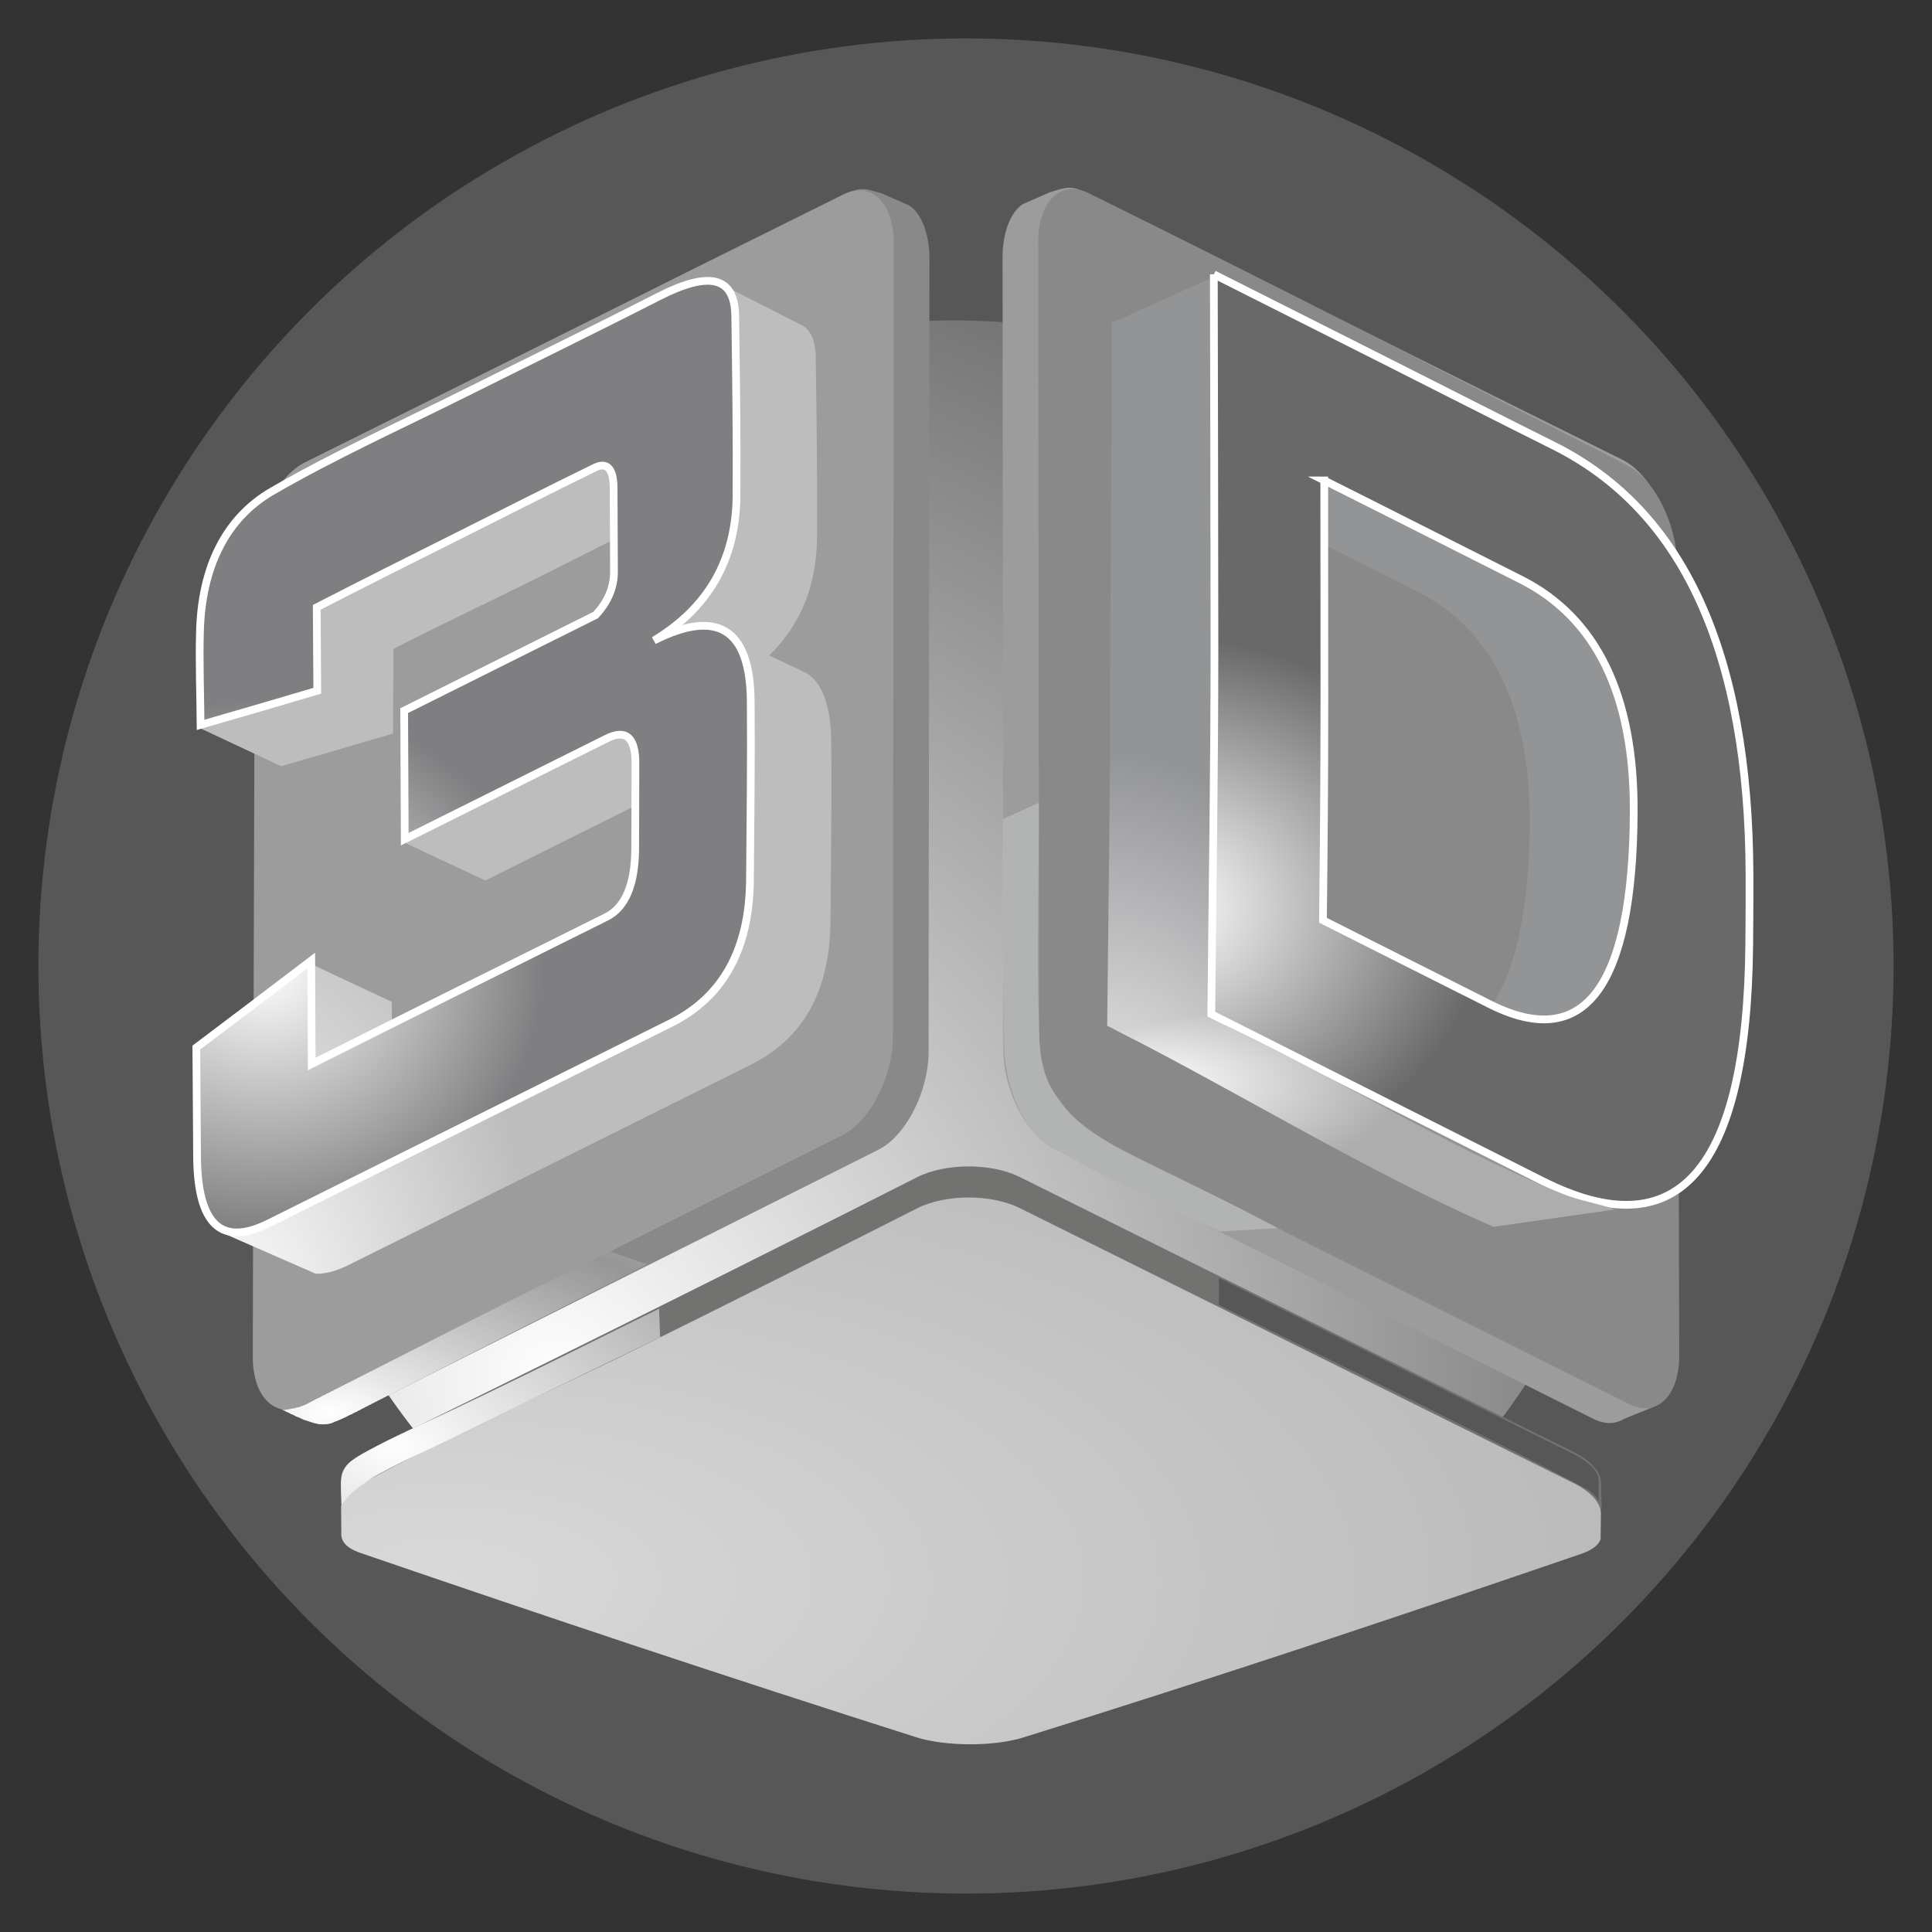 <?xml version="1.0" encoding="UTF-8"?>
<!DOCTYPE svg PUBLIC "-//W3C//DTD SVG 1.1//EN" "http://www.w3.org/Graphics/SVG/1.1/DTD/svg11.dtd">
<!-- Creator: CorelDRAW 2017 -->
<svg xmlns="http://www.w3.org/2000/svg" xml:space="preserve" width="500px" height="500px" version="1.1" style="shape-rendering:geometricPrecision; text-rendering:geometricPrecision; image-rendering:optimizeQuality; fill-rule:evenodd; clip-rule:evenodd"
viewBox="0 0 500 500"
 xmlns:xlink="http://www.w3.org/1999/xlink">
 <rect x="0" y="0" width="500" height="500" fill="#333333" stroke="none"/>
 <defs>
  <style type="text/css">
   <![CDATA[
    .str0 {stroke:white;stroke-width:2;stroke-miterlimit:22.926}
    .fil8 {fill:#FEFEFE}
    .fil9 {fill:#FDFDFD}
    .fil10 {fill:#FCFCFB}
    .fil11 {fill:#FBFBFB}
    .fil12 {fill:#FAFAFA}
    .fil13 {fill:#F9F9F9}
    .fil14 {fill:#F8F8F8}
    .fil15 {fill:#F6F6F6}
    .fil16 {fill:#F6F5F5}
    .fil17 {fill:#F4F4F4}
    .fil18 {fill:#F3F3F3}
    .fil19 {fill:#F2F2F2}
    .fil20 {fill:#F1F0F0}
    .fil21 {fill:#EFEFEF}
    .fil22 {fill:#EEEEEE}
    .fil23 {fill:#EDEDED}
    .fil24 {fill:#ECECEC}
    .fil25 {fill:#EAEAEA}
    .fil26 {fill:#EAE9E9}
    .fil27 {fill:#E8E7E8}
    .fil28 {fill:#E7E7E7}
    .fil29 {fill:#E7E6E6}
    .fil30 {fill:#E5E4E5}
    .fil31 {fill:#E4E3E4}
    .fil32 {fill:#E3E2E2}
    .fil33 {fill:#E2E1E2}
    .fil34 {fill:#E1E0E0}
    .fil35 {fill:#E0DFDF}
    .fil36 {fill:#DFDEDE}
    .fil37 {fill:#DEDCDD}
    .fil38 {fill:#DDDBDC}
    .fil39 {fill:#DBDADB}
    .fil40 {fill:#DBD9DA}
    .fil41 {fill:#DAD8D9}
    .fil42 {fill:#D8D7D7}
    .fil43 {fill:#D8D6D6}
    .fil44 {fill:#D6D5D5}
    .fil45 {fill:#D5D4D4}
    .fil46 {fill:#D4D3D3}
    .fil47 {fill:#D2D1D2}
    .fil48 {fill:#D2D0D1}
    .fil49 {fill:#D0CECF}
    .fil50 {fill:#CFCECF}
    .fil51 {fill:#CFCDCE}
    .fil52 {fill:#CDCCCC}
    .fil53 {fill:#CCCBCB}
    .fil54 {fill:#CBC9CA}
    .fil55 {fill:#CAC9CA}
    .fil56 {fill:#CAC8C9}
    .fil57 {fill:#C8C7C7}
    .fil58 {fill:#C7C6C6}
    .fil59 {fill:#C6C4C5}
    .fil60 {fill:#C5C3C4}
    .fil61 {fill:#C5C3C4}
    .fil62 {fill:#C3C2C2}
    .fil63 {fill:#C3C1C1}
    .fil64 {fill:#C1BFBF}
    .fil65 {fill:#C0BEBE}
    .fil66 {fill:#C0BEBE}
    .fil67 {fill:#BEBDBD}
    .fil68 {fill:#BEBCBC}
    .fil69 {fill:#BCBABA}
    .fil70 {fill:#BBB9B9}
    .fil71 {fill:#BAB8B8}
    .fil72 {fill:#B9B8B8}
    .fil73 {fill:#B8B7B7}
    .fil74 {fill:#B7B5B6}
    .fil75 {fill:#B6B4B5}
    .fil76 {fill:#B5B4B4}
    .fil77 {fill:#B4B3B3}
    .fil78 {fill:#B3B2B2}
    .fil79 {fill:#B2B1B1}
    .fil80 {fill:#B1B0B0}
    .fil81 {fill:#B0AFAF}
    .fil82 {fill:#AFAEAE}
    .fil83 {fill:#AEADAD}
    .fil84 {fill:#ADACAC}
    .fil85 {fill:#ACABAB}
    .fil86 {fill:#ABAAAA}
    .fil87 {fill:#AAA9A9}
    .fil88 {fill:darkgray}
    .fil89 {fill:#A8A7A7}
    .fil90 {fill:#A7A6A6}
    .fil91 {fill:#A6A5A5}
    .fil92 {fill:#A5A4A4}
    .fil93 {fill:#A4A3A3}
    .fil94 {fill:#A3A3A3}
    .fil95 {fill:#A2A1A2}
    .fil96 {fill:#A0A0A0}
    .fil97 {fill:#A09FA0}
    .fil98 {fill:#9F9F9F}
    .fil99 {fill:#9E9E9E}
    .fil100 {fill:#9D9D9D}
    .fil101 {fill:#9C9C9C}
    .fil102 {fill:#9B9B9B}
    .fil103 {fill:#9A9A9A}
    .fil104 {fill:#999999}
    .fil105 {fill:#989899}
    .fil106 {fill:#979797}
    .fil107 {fill:#969697}
    .fil0 {fill:#575757}
    .fil110 {fill:#575757}
    .fil6 {fill:#727271}
    .fil5 {fill:#898989}
    .fil2 {fill:#898989}
    .fil3 {fill:#9C9C9C}
    .fil4 {fill:#9C9C9C}
    .fil109 {fill:#B2B3B3}
    .fil114 {fill:#898989;fill-rule:nonzero}
    .fil116 {fill:url(#id1)}
    .fil7 {fill:url(#id2)}
    .fil108 {fill:url(#id3)}
    .fil1 {fill:url(#id4)}
    .fil112 {fill:url(#id5);fill-rule:nonzero}
    .fil111 {fill:url(#id6);fill-rule:nonzero}
    .fil115 {fill:url(#id7);fill-rule:nonzero}
    .fil113 {fill:url(#id8);fill-rule:nonzero}
   ]]>
  </style>
    <clipPath id="id0">
     <path d="M73.17 364.9c2.02,0.81 8.67,4.84 12.52,3.41 4.19,-1.55 8.72,-4.15 12.73,-6.15l69.01 -34.95 -9.53 -3.3c-29.94,14.51 -50,25.04 -79.12,39.73 -1.29,0.65 -4.25,1.21 -5.61,1.26z"/>
    </clipPath>
  <radialGradient id="id1" gradientUnits="userSpaceOnUse" gradientTransform="matrix(1.852 -0 -0 0.779 -253 62)" cx="297.53" cy="280.44" r="34.97" fx="297.53" fy="280.44">
   <stop offset="0" style="stop-opacity:1; stop-color:#FEFEFE"/>
   <stop offset="1" style="stop-opacity:1; stop-color:#ADADAD"/>
  </radialGradient>
  <radialGradient id="id2" gradientUnits="userSpaceOnUse" gradientTransform="matrix(1.852 -0 -0 0.815 -97 76)" cx="114.36" cy="408.97" r="224.75" fx="114.36" fy="408.97">
   <stop offset="0" style="stop-opacity:1; stop-color:#D9D9D9"/>
   <stop offset="0.82" style="stop-opacity:1; stop-color:#B7B7B7"/>
   <stop offset="1" style="stop-opacity:1; stop-color:#969696"/>
  </radialGradient>
  <radialGradient id="id3" gradientUnits="userSpaceOnUse" gradientTransform="matrix(1.667 -0 -0 1.025 -68 -10)" cx="102.25" cy="375.3" r="61.23" fx="102.25" fy="375.3">
   <stop offset="0" style="stop-opacity:1; stop-color:#FEFEFE"/>
   <stop offset="1" style="stop-opacity:1; stop-color:#ABABAB"/>
  </radialGradient>
  <radialGradient id="id4" gradientUnits="userSpaceOnUse" gradientTransform="matrix(1.562 -0 -0 1.562 -81 -200)" cx="143.81" cy="356.27" r="207.36" fx="143.81" fy="356.27">
   <stop offset="0" style="stop-opacity:1; stop-color:#FEFEFE"/>
   <stop offset="1" style="stop-opacity:1; stop-color:dimgray"/>
  </radialGradient>
  <radialGradient id="id5" gradientUnits="userSpaceOnUse" gradientTransform="matrix(1.007 -0 -0 0.968 0 8)" cx="68.03" cy="250" r="71.42" fx="68.03" fy="250">
   <stop offset="0" style="stop-opacity:1; stop-color:white"/>
   <stop offset="1" style="stop-opacity:1; stop-color:#7F7E80"/>
  </radialGradient>
  <radialGradient id="id6" gradientUnits="userSpaceOnUse" gradientTransform="matrix(1.231 -0 -0 1.923 -13 -318)" cx="57.47" cy="345.04" r="66.71" fx="57.47" fy="345.04">
   <stop offset="0" style="stop-opacity:1; stop-color:white"/>
   <stop offset="1" style="stop-opacity:1; stop-color:#BDBDBD"/>
  </radialGradient>
  <radialGradient id="id7" gradientUnits="userSpaceOnUse" gradientTransform="matrix(1.249 -0 -0 1.039 -75 -9)" cx="300.94" cy="234.75" r="67.43" fx="300.94" fy="234.75">
   <stop offset="0" style="stop-opacity:1; stop-color:white"/>
   <stop offset="1" style="stop-opacity:1; stop-color:dimgray"/>
  </radialGradient>
  <radialGradient id="id8" gradientUnits="userSpaceOnUse" gradientTransform="matrix(1.383 -0 -0 2 -108 -315)" cx="283.22" cy="314.86" r="60.13" fx="283.22" fy="314.86">
   <stop offset="0" style="stop-opacity:1; stop-color:white"/>
   <stop offset="1" style="stop-opacity:1; stop-color:#939496"/>
  </radialGradient>
 </defs>
 <g id="Слой_x0020_1">
  <circle class="fil0" cx="250" cy="250" r="240.06"/>
  <circle class="fil1" cx="246.76" cy="260.42" r="177.5"/>
  <path class="fil2" d="M235.28 53.17c3.16,1.95 5.27,7.48 5.26,13.71 -0.03,34.19 -0.06,68.38 -0.1,102.54 -0.04,34.23 -0.11,68.39 -0.11,102.58 0,10.47 -5.85,21.95 -13,25.55 -23.3,11.73 -46.59,23.38 -69.86,35.04 -23.31,11.67 -46.58,23.34 -69.87,34.97 -2.93,1.47 -5.64,1.37 -7.82,0.02l-7.69 -3.12c-3.73,-1.9 -5.54,-6.42 -5.53,-13.68 0.06,-34.29 0.16,-68.62 0.25,-102.91 0.09,-34.29 0.22,-68.58 0.28,-102.9 0.02,-10.54 5.82,-22.06 12.98,-25.61 23.23,-11.53 46.46,-23.08 69.7,-34.68 23.23,-11.6 46.46,-23.18 69.71,-34.69 3.27,-1.61 4.48,-1.26 8.92,0.15l6.88 3.03z"/>
  <path class="fil3" d="M78.93 119.65c23.23,-11.53 46.46,-23.08 69.7,-34.68 23.23,-11.6 46.46,-23.18 69.72,-34.69 7.14,-3.53 12.97,2.26 12.96,12.76 -0.04,34.19 -0.06,68.39 -0.1,102.55 -0.04,34.22 -0.12,68.38 -0.12,102.57 0,10.47 -5.84,21.95 -12.99,25.55 -23.31,11.73 -46.59,23.38 -69.87,35.04 -23.3,11.67 -46.57,23.34 -69.86,34.97 -7.15,3.57 -12.97,-2.12 -12.95,-12.65 0.07,-34.29 0.16,-68.62 0.25,-102.91 0.09,-34.29 0.22,-68.58 0.28,-102.9 0.02,-10.54 5.82,-22.06 12.98,-25.61z"/>
  <path class="fil4" d="M264.72 52.82c-3.16,1.96 -5.27,7.48 -5.26,13.71 0.03,34.19 0.06,68.39 0.1,102.55 0.04,34.22 0.11,68.38 0.11,102.57 0,10.48 5.85,21.95 13,25.55 23.3,11.73 46.59,23.38 69.86,35.04 23.31,11.67 46.58,23.34 69.87,34.98 2.93,1.46 5.64,1.37 7.82,0.02l7.69 -3.13c3.73,-1.9 5.54,-6.42 5.53,-13.68 -0.06,-34.29 -0.16,-68.61 -0.25,-102.9 -0.09,-34.29 -0.22,-68.58 -0.28,-102.91 -0.02,-10.53 -5.82,-22.06 -12.98,-25.61 -23.23,-11.52 -46.46,-23.08 -69.7,-34.68 -23.23,-11.6 -46.46,-23.18 -69.72,-34.68 -3.26,-1.62 -4.47,-1.26 -8.91,0.14l-6.88 3.03z"/>
  <path class="fil5" d="M421.05 120.41c-23.24,-11.83 -46.45,-23.69 -69.7,-35.53 -23.2,-11.81 -46.45,-23.46 -69.7,-34.94 -7.15,-3.53 -12.97,2.25 -12.96,12.75 0.04,34.2 0.06,68.39 0.1,102.55 0.04,34.22 0.12,68.38 0.12,102.58 0,10.47 5.84,21.94 12.99,25.54 23.31,11.74 46.59,23.39 69.87,35.04 23.3,11.67 46.57,23.34 69.86,34.98 7.15,3.57 12.97,-2.06 12.95,-12.56 -0.07,-34.13 -0.16,-68.26 -0.27,-102.35 -0.1,-34.13 -0.23,-68.29 -0.3,-102.38 -0.01,-10.51 -5.81,-22.04 -12.96,-25.68z"/>
  <path class="fil6" d="M88.27 381.74c0.65,-2.09 2.79,-4.25 6.23,-5.94 23.96,-11.81 47.9,-23.6 71.71,-35.45 23.82,-11.85 47.56,-23.74 71.17,-35.7 7.27,-3.68 19.11,-3.72 26.49,-0.06 23.93,11.89 47.85,23.78 71.78,35.67 23.93,11.89 47.89,23.77 71.85,35.65 2.73,1.36 6.66,4.16 6.82,7.55l0.2 6.8c-0.48,1.48 -2.41,2.84 -5.3,3.83 -23.67,8.11 -47.42,16.16 -71.41,24.08 -24.03,7.93 -48.33,15.75 -72.99,23.45 -7.63,2.38 -20.2,2.33 -27.74,-0.07 -24.4,-7.78 -48.54,-15.64 -72.47,-23.59 -23.89,-7.94 -47.62,-15.98 -71.23,-24.08 -3.93,-1.35 -5.22,-3.12 -5.05,-5.32l-0.06 -6.82z"/>
  <path class="fil7" d="M88.27 389.79c0.65,-2.1 3.34,-4.68 6.7,-6.52 22.87,-12.55 47.41,-23.1 71.24,-34.88 23.86,-11.78 47.56,-23.73 71.17,-35.69 7.27,-3.69 19.11,-3.73 26.49,-0.07 23.93,11.89 47.85,23.79 71.78,35.68 23.93,11.89 47.89,23.76 71.85,35.65 2.73,1.35 6.66,4.15 6.82,7.55l-0.08 6.82c-0.48,1.48 -2.13,2.82 -5.02,3.81 -23.67,8.1 -47.42,16.16 -71.41,24.08 -24.03,7.93 -48.33,15.75 -72.99,23.44 -7.63,2.39 -20.2,2.33 -27.74,-0.07 -24.4,-7.77 -48.54,-15.63 -72.47,-23.58 -23.89,-7.94 -47.62,-15.98 -71.23,-24.08 -3.93,-1.35 -5.22,-3.12 -5.05,-5.33l-0.06 -6.81z"/>
  <g>
   <g style="clip-path:url(#id0)">
    <path class="fil8" d="M87.06 365.48c0,-0.43 -0.73,-0.77 -1.64,-0.77 -0.9,0 -1.64,0.34 -1.64,0.77 0,0.43 0.74,0.78 1.64,0.78 0.91,0 1.64,-0.35 1.64,-0.78z"/>
    <path id="1" class="fil9" d="M86.51 365.48c0,0.29 -0.48,0.52 -1.09,0.52 -0.6,0 -1.09,-0.23 -1.09,-0.52 0,-0.28 0.49,-0.52 1.09,-0.52 0.61,0 1.09,0.24 1.09,0.52zm1.65 0c0,-0.71 -1.23,-1.29 -2.74,-1.29 -1.51,0 -2.73,0.58 -2.73,1.29 0,0.72 1.22,1.3 2.73,1.3 1.51,0 2.74,-0.58 2.74,-1.3z"/>
    <path id="2" class="fil10" d="M87.61 365.48c0,0.58 -0.98,1.04 -2.19,1.04 -1.21,0 -2.19,-0.46 -2.19,-1.04 0,-0.57 0.98,-1.03 2.19,-1.03 1.21,0 2.19,0.46 2.19,1.03zm1.64 0c0,-1 -1.71,-1.81 -3.83,-1.81 -2.11,0 -3.82,0.81 -3.82,1.81 0,1.01 1.71,1.82 3.82,1.82 2.12,0 3.83,-0.81 3.83,-1.82z"/>
    <path id="3" class="fil11" d="M88.7 365.48c0,0.86 -1.47,1.56 -3.28,1.56 -1.81,0 -3.28,-0.7 -3.28,-1.56 0,-0.86 1.47,-1.55 3.28,-1.55 1.81,0 3.28,0.69 3.28,1.55zm1.64 0c0,-1.29 -2.2,-2.33 -4.92,-2.33 -2.72,0 -4.92,1.04 -4.92,2.33 0,1.29 2.2,2.34 4.92,2.34 2.72,0 4.92,-1.05 4.92,-2.34z"/>
    <path id="4" class="fil12" d="M89.79 365.48c0,1.15 -1.95,2.08 -4.37,2.08 -2.41,0 -4.37,-0.93 -4.37,-2.08 0,-1.14 1.96,-2.07 4.37,-2.07 2.42,0 4.37,0.93 4.37,2.07zm1.65 0c0,-1.57 -2.7,-2.85 -6.02,-2.85 -3.32,0 -6.01,1.28 -6.01,2.85 0,1.58 2.69,2.86 6.01,2.86 3.32,0 6.02,-1.28 6.02,-2.86z"/>
    <path id="5" class="fil13" d="M90.89 365.48c0,1.44 -2.45,2.6 -5.47,2.6 -3.02,0 -5.47,-1.16 -5.47,-2.6 0,-1.43 2.45,-2.59 5.47,-2.59 3.02,0 5.47,1.16 5.47,2.59zm1.64 0c0,-1.86 -3.18,-3.37 -7.11,-3.37 -3.92,0 -7.11,1.51 -7.11,3.37 0,1.86 3.19,3.37 7.11,3.37 3.93,0 7.11,-1.51 7.11,-3.37z"/>
    <path id="6" class="fil14" d="M91.98 365.48c0,1.72 -2.94,3.11 -6.56,3.11 -3.62,0 -6.56,-1.39 -6.56,-3.11 0,-1.72 2.94,-3.11 6.56,-3.11 3.62,0 6.56,1.39 6.56,3.11zm1.64 0c0,-2.14 -3.67,-3.89 -8.2,-3.89 -4.53,0 -8.2,1.75 -8.2,3.89 0,2.15 3.67,3.89 8.2,3.89 4.53,0 8.2,-1.74 8.2,-3.89z"/>
    <path id="7" class="fil15" d="M93.08 365.48c0,2.01 -3.43,3.63 -7.66,3.63 -4.22,0 -7.65,-1.62 -7.65,-3.63 0,-2 3.43,-3.63 7.65,-3.63 4.23,0 7.66,1.63 7.66,3.63zm1.64 0c0,-2.43 -4.17,-4.41 -9.3,-4.41 -5.13,0 -9.29,1.98 -9.29,4.41 0,2.44 4.16,4.41 9.29,4.41 5.13,0 9.3,-1.97 9.3,-4.41z"/>
    <path id="8" class="fil16" d="M94.17 365.48c0,2.29 -3.92,4.15 -8.75,4.15 -4.83,0 -8.74,-1.86 -8.74,-4.15 0,-2.29 3.91,-4.15 8.74,-4.15 4.83,0 8.75,1.86 8.75,4.15zm1.64 0c0,-2.72 -4.65,-4.92 -10.39,-4.92 -5.73,0 -10.39,2.2 -10.39,4.92 0,2.72 4.66,4.93 10.39,4.93 5.74,0 10.39,-2.21 10.39,-4.93z"/>
    <path id="9" class="fil17" d="M95.26 365.48c0,2.58 -4.4,4.67 -9.84,4.67 -5.43,0 -9.84,-2.09 -9.84,-4.67 0,-2.57 4.41,-4.66 9.84,-4.66 5.44,0 9.84,2.09 9.84,4.66zm1.64 0c0,-3 -5.14,-5.44 -11.48,-5.44 -6.34,0 -11.48,2.44 -11.48,5.44 0,3.01 5.14,5.45 11.48,5.45 6.34,0 11.48,-2.44 11.48,-5.45z"/>
    <path id="10" class="fil18" d="M96.36 365.48c0,2.87 -4.9,5.19 -10.94,5.19 -6.04,0 -10.93,-2.32 -10.93,-5.19 0,-2.86 4.89,-5.18 10.93,-5.18 6.04,0 10.94,2.32 10.94,5.18zm1.64 0c0,-3.29 -5.63,-5.96 -12.58,-5.96 -6.94,0 -12.57,2.67 -12.57,5.96 0,3.3 5.63,5.97 12.57,5.97 6.95,0 12.58,-2.67 12.58,-5.97z"/>
    <path id="11" class="fil19" d="M97.45 365.48c0,3.15 -5.39,5.71 -12.03,5.71 -6.64,0 -12.02,-2.56 -12.02,-5.71 0,-3.15 5.38,-5.7 12.02,-5.7 6.64,0 12.03,2.55 12.03,5.7zm1.64 0c0,-3.58 -6.12,-6.48 -13.67,-6.48 -7.55,0 -13.67,2.9 -13.67,6.48 0,3.58 6.12,6.49 13.67,6.49 7.55,0 13.67,-2.91 13.67,-6.49z"/>
    <path id="12" class="fil20" d="M98.54 365.48c0,3.44 -5.87,6.23 -13.12,6.23 -7.24,0 -13.12,-2.79 -13.12,-6.23 0,-3.43 5.88,-6.22 13.12,-6.22 7.25,0 13.12,2.79 13.12,6.22zm1.64 0c0,-3.86 -6.61,-7 -14.76,-7 -8.15,0 -14.76,3.14 -14.76,7 0,3.87 6.61,7 14.76,7 8.15,0 14.76,-3.13 14.76,-7z"/>
    <path id="13" class="fil21" d="M99.64 365.48c0,3.73 -6.37,6.74 -14.22,6.74 -7.85,0 -14.21,-3.01 -14.21,-6.74 0,-3.72 6.36,-6.74 14.21,-6.74 7.85,0 14.22,3.02 14.22,6.74zm1.64 0c0,-4.15 -7.1,-7.52 -15.86,-7.52 -8.75,0 -15.85,3.37 -15.85,7.52 0,4.16 7.1,7.52 15.85,7.52 8.76,0 15.86,-3.36 15.86,-7.52z"/>
    <path id="14" class="fil22" d="M100.73 365.48c0,4.01 -6.85,7.26 -15.31,7.26 -8.45,0 -15.3,-3.25 -15.3,-7.26 0,-4.01 6.85,-7.26 15.3,-7.26 8.46,0 15.31,3.25 15.31,7.26zm1.64 0c0,-4.44 -7.59,-8.03 -16.95,-8.03 -9.36,0 -16.95,3.59 -16.95,8.03 0,4.44 7.59,8.04 16.95,8.04 9.36,0 16.95,-3.6 16.95,-8.04z"/>
    <path id="15" class="fil23" d="M101.82 365.48c0,4.3 -7.34,7.78 -16.4,7.78 -9.06,0 -16.4,-3.48 -16.4,-7.78 0,-4.29 7.34,-7.78 16.4,-7.78 9.06,0 16.4,3.49 16.4,7.78zm1.64 0c0,-4.72 -8.08,-8.55 -18.04,-8.55 -9.96,0 -18.04,3.83 -18.04,8.55 0,4.73 8.08,8.56 18.04,8.56 9.96,0 18.04,-3.83 18.04,-8.56z"/>
    <path id="16" class="fil24" d="M102.92 365.48c0,4.59 -7.84,8.3 -17.5,8.3 -9.66,0 -17.49,-3.71 -17.49,-8.3 0,-4.58 7.83,-8.29 17.49,-8.29 9.66,0 17.5,3.71 17.5,8.29zm1.64 0c0,-5.01 -8.57,-9.07 -19.14,-9.07 -10.57,0 -19.13,4.06 -19.13,9.07 0,5.02 8.56,9.08 19.13,9.08 10.57,0 19.14,-4.06 19.14,-9.08z"/>
    <path id="17" class="fil25" d="M104.01 365.48c0,4.87 -8.32,8.82 -18.59,8.82 -10.26,0 -18.59,-3.95 -18.59,-8.82 0,-4.87 8.33,-8.81 18.59,-8.81 10.27,0 18.59,3.94 18.59,8.81zm1.64 0c0,-5.3 -9.06,-9.59 -20.23,-9.59 -11.17,0 -20.23,4.29 -20.23,9.59 0,5.3 9.06,9.6 20.23,9.6 11.17,0 20.23,-4.3 20.23,-9.6z"/>
    <path id="18" class="fil26" d="M105.1 365.48c0,5.16 -8.81,9.34 -19.68,9.34 -10.87,0 -19.68,-4.18 -19.68,-9.34 0,-5.15 8.81,-9.33 19.68,-9.33 10.87,0 19.68,4.18 19.68,9.33zm1.64 0c0,-5.58 -9.54,-10.11 -21.32,-10.11 -11.77,0 -21.32,4.53 -21.32,10.11 0,5.59 9.55,10.12 21.32,10.12 11.78,0 21.32,-4.53 21.32,-10.12z"/>
    <path id="19" class="fil27" d="M106.2 365.48c0,5.45 -9.3,9.86 -20.78,9.86 -11.47,0 -20.77,-4.41 -20.77,-9.86 0,-5.44 9.3,-9.85 20.77,-9.85 11.48,0 20.78,4.41 20.78,9.85zm1.64 0c0,-5.87 -10.04,-10.63 -22.42,-10.63 -12.38,0 -22.41,4.76 -22.41,10.63 0,5.87 10.03,10.63 22.41,10.63 12.38,0 22.42,-4.76 22.42,-10.63z"/>
    <path id="20" class="fil28" d="M107.29 365.48c0,5.73 -9.79,10.38 -21.87,10.38 -12.08,0 -21.87,-4.65 -21.87,-10.38 0,-5.73 9.79,-10.37 21.87,-10.37 12.08,0 21.87,4.64 21.87,10.37zm1.64 0c0,-6.15 -10.52,-11.15 -23.51,-11.15 -12.98,0 -23.51,5 -23.51,11.15 0,6.16 10.53,11.15 23.51,11.15 12.99,0 23.51,-4.99 23.51,-11.15z"/>
    <path id="21" class="fil29" d="M108.38 365.48c0,6.02 -10.28,10.89 -22.96,10.89 -12.68,0 -22.96,-4.87 -22.96,-10.89 0,-6.01 10.28,-10.89 22.96,-10.89 12.68,0 22.96,4.88 22.96,10.89zm1.64 0c0,-6.44 -11.01,-11.67 -24.6,-11.67 -13.59,0 -24.6,5.23 -24.6,11.67 0,6.45 11.01,11.67 24.6,11.67 13.59,0 24.6,-5.22 24.6,-11.67z"/>
    <path id="22" class="fil30" d="M109.48 365.48c0,6.3 -10.77,11.41 -24.06,11.41 -13.28,0 -24.05,-5.11 -24.05,-11.41 0,-6.3 10.77,-11.41 24.05,-11.41 13.29,0 24.06,5.11 24.06,11.41zm1.64 0c0,-6.73 -11.51,-12.18 -25.7,-12.18 -14.19,0 -25.69,5.45 -25.69,12.18 0,6.73 11.5,12.19 25.69,12.19 14.19,0 25.7,-5.46 25.7,-12.19z"/>
    <path id="23" class="fil31" d="M110.57 365.48c0,6.59 -11.26,11.93 -25.15,11.93 -13.89,0 -25.15,-5.34 -25.15,-11.93 0,-6.58 11.26,-11.92 25.15,-11.92 13.89,0 25.15,5.34 25.15,11.92zm1.64 0c0,-7.01 -11.99,-12.7 -26.79,-12.7 -14.79,0 -26.79,5.69 -26.79,12.7 0,7.02 12,12.71 26.79,12.71 14.8,0 26.79,-5.69 26.79,-12.71z"/>
    <path id="24" class="fil32" d="M111.66 365.48c0,6.88 -11.75,12.45 -26.24,12.45 -14.49,0 -26.24,-5.57 -26.24,-12.45 0,-6.87 11.75,-12.44 26.24,-12.44 14.49,0 26.24,5.57 26.24,12.44zm1.64 0c0,-7.3 -12.48,-13.22 -27.88,-13.22 -15.4,0 -27.88,5.92 -27.88,13.22 0,7.31 12.48,13.23 27.88,13.23 15.4,0 27.88,-5.92 27.88,-13.23z"/>
    <path id="25" class="fil33" d="M112.76 365.48c0,7.16 -12.24,12.97 -27.34,12.97 -15.09,0 -27.33,-5.81 -27.33,-12.97 0,-7.16 12.24,-12.96 27.33,-12.96 15.1,0 27.34,5.8 27.34,12.96zm1.64 0c0,-7.59 -12.98,-13.74 -28.98,-13.74 -16,0 -28.97,6.15 -28.97,13.74 0,7.59 12.97,13.74 28.97,13.74 16,0 28.98,-6.15 28.98,-13.74z"/>
    <path id="26" class="fil34" d="M113.85 365.48c0,7.45 -12.73,13.49 -28.43,13.49 -15.7,0 -28.43,-6.04 -28.43,-13.49 0,-7.44 12.73,-13.48 28.43,-13.48 15.7,0 28.43,6.04 28.43,13.48zm1.64 0c0,-7.87 -13.46,-14.26 -30.07,-14.26 -16.6,0 -30.07,6.39 -30.07,14.26 0,7.88 13.47,14.26 30.07,14.26 16.61,0 30.07,-6.38 30.07,-14.26z"/>
    <path id="27" class="fil35" d="M114.94 365.48c0,7.74 -13.21,14 -29.52,14 -16.3,0 -29.52,-6.26 -29.52,-14 0,-7.73 13.22,-14 29.52,-14 16.31,0 29.52,6.27 29.52,14zm1.64 0c0,-8.16 -13.95,-14.78 -31.16,-14.78 -17.21,0 -31.16,6.62 -31.16,14.78 0,8.17 13.95,14.78 31.16,14.78 17.21,0 31.16,-6.61 31.16,-14.78z"/>
    <path id="28" class="fil36" d="M116.04 365.48c0,8.02 -13.71,14.52 -30.62,14.52 -16.91,0 -30.61,-6.5 -30.61,-14.52 0,-8.02 13.7,-14.52 30.61,-14.52 16.91,0 30.62,6.5 30.62,14.52zm1.64 0c0,-8.45 -14.44,-15.3 -32.26,-15.3 -17.81,0 -32.25,6.85 -32.25,15.3 0,8.45 14.44,15.3 32.25,15.3 17.82,0 32.26,-6.85 32.26,-15.3z"/>
    <path id="29" class="fil37" d="M117.13 365.48c0,8.31 -14.2,15.04 -31.71,15.04 -17.51,0 -31.71,-6.73 -31.71,-15.04 0,-8.3 14.2,-15.04 31.71,-15.04 17.51,0 31.71,6.74 31.71,15.04zm1.64 0c0,-8.73 -14.93,-15.81 -33.35,-15.81 -18.42,0 -33.35,7.08 -33.35,15.81 0,8.74 14.93,15.82 33.35,15.82 18.42,0 33.35,-7.08 33.35,-15.82z"/>
    <path id="30" class="fil38" d="M118.22 365.48c0,8.6 -14.68,15.56 -32.8,15.56 -18.11,0 -32.8,-6.96 -32.8,-15.56 0,-8.59 14.69,-15.55 32.8,-15.55 18.12,0 32.8,6.96 32.8,15.55zm1.64 0c0,-9.02 -15.42,-16.33 -34.44,-16.33 -19.02,0 -34.44,7.31 -34.44,16.33 0,9.03 15.42,16.34 34.44,16.34 19.02,0 34.44,-7.31 34.44,-16.34z"/>
    <path id="31" class="fil39" d="M119.32 365.48c0,8.88 -15.18,16.08 -33.9,16.08 -18.72,0 -33.89,-7.2 -33.89,-16.08 0,-8.88 15.17,-16.07 33.89,-16.07 18.72,0 33.9,7.19 33.9,16.07zm1.64 0c0,-9.31 -15.91,-16.85 -35.54,-16.85 -19.62,0 -35.53,7.54 -35.53,16.85 0,9.31 15.91,16.86 35.53,16.86 19.63,0 35.54,-7.55 35.54,-16.86z"/>
    <path id="32" class="fil40" d="M120.41 365.48c0,9.17 -15.66,16.6 -34.99,16.6 -19.32,0 -34.99,-7.43 -34.99,-16.6 0,-9.16 15.67,-16.59 34.99,-16.59 19.33,0 34.99,7.43 34.99,16.59zm1.64 0c0,-9.59 -16.4,-17.37 -36.63,-17.37 -20.23,0 -36.63,7.78 -36.63,17.37 0,9.6 16.4,17.38 36.63,17.38 20.23,0 36.63,-7.78 36.63,-17.38z"/>
    <path id="33" class="fil41" d="M121.5 365.48c0,9.45 -16.15,17.12 -36.08,17.12 -19.93,0 -36.08,-7.67 -36.08,-17.12 0,-9.45 16.15,-17.11 36.08,-17.11 19.93,0 36.08,7.66 36.08,17.11zm1.64 0c0,-9.88 -16.89,-17.89 -37.72,-17.89 -20.83,0 -37.72,8.01 -37.72,17.89 0,9.88 16.89,17.89 37.72,17.89 20.83,0 37.72,-8.01 37.72,-17.89z"/>
    <path id="34" class="fil42" d="M122.6 365.48c0,9.74 -16.65,17.64 -37.18,17.64 -20.53,0 -37.17,-7.9 -37.17,-17.64 0,-9.74 16.64,-17.63 37.17,-17.63 20.53,0 37.18,7.89 37.18,17.63zm1.64 0c0,-10.16 -17.38,-18.41 -38.82,-18.41 -21.43,0 -38.81,8.25 -38.81,18.41 0,10.17 17.38,18.41 38.81,18.41 21.44,0 38.82,-8.24 38.82,-18.41z"/>
    <path id="35" class="fil43" d="M123.69 365.48c0,10.03 -17.13,18.15 -38.27,18.15 -21.13,0 -38.27,-8.12 -38.27,-18.15 0,-10.02 17.14,-18.15 38.27,-18.15 21.14,0 38.27,8.13 38.27,18.15zm1.64 0c0,-10.45 -17.87,-18.93 -39.91,-18.93 -22.04,0 -39.91,8.48 -39.91,18.93 0,10.46 17.87,18.93 39.91,18.93 22.04,0 39.91,-8.47 39.91,-18.93z"/>
    <path id="36" class="fil44" d="M124.78 365.48c0,10.31 -17.62,18.67 -39.36,18.67 -21.74,0 -39.36,-8.36 -39.36,-18.67 0,-10.31 17.62,-18.67 39.36,-18.67 21.74,0 39.36,8.36 39.36,18.67zm1.64 0c0,-10.74 -18.35,-19.44 -41,-19.44 -22.64,0 -41,8.7 -41,19.44 0,10.74 18.36,19.45 41,19.45 22.65,0 41,-8.71 41,-19.45z"/>
    <path id="37" class="fil45" d="M125.88 365.48c0,10.6 -18.12,19.19 -40.46,19.19 -22.34,0 -40.45,-8.59 -40.45,-19.19 0,-10.59 18.11,-19.18 40.45,-19.18 22.34,0 40.46,8.59 40.46,19.18zm1.64 0c0,-11.02 -18.85,-19.96 -42.1,-19.96 -23.25,0 -42.09,8.94 -42.09,19.96 0,11.03 18.84,19.97 42.09,19.97 23.25,0 42.1,-8.94 42.1,-19.97z"/>
    <path id="38" class="fil46" d="M126.97 365.48c0,10.89 -18.6,19.71 -41.55,19.71 -22.94,0 -41.55,-8.82 -41.55,-19.71 0,-10.88 18.61,-19.7 41.55,-19.7 22.95,0 41.55,8.82 41.55,19.7zm1.64 0c0,-11.31 -19.34,-20.48 -43.19,-20.48 -23.85,0 -43.19,9.17 -43.19,20.48 0,11.32 19.34,20.49 43.19,20.49 23.85,0 43.19,-9.17 43.19,-20.49z"/>
    <path id="39" class="fil47" d="M128.06 365.48c0,11.17 -19.09,20.23 -42.64,20.23 -23.55,0 -42.64,-9.06 -42.64,-20.23 0,-11.17 19.09,-20.22 42.64,-20.22 23.55,0 42.64,9.05 42.64,20.22zm1.64 0c0,-11.6 -19.82,-21 -44.28,-21 -24.45,0 -44.28,9.4 -44.28,21 0,11.6 19.83,21.01 44.28,21.01 24.46,0 44.28,-9.41 44.28,-21.01z"/>
    <path id="40" class="fil48" d="M129.16 365.48c0,11.46 -19.58,20.75 -43.74,20.75 -24.15,0 -43.73,-9.29 -43.73,-20.75 0,-11.45 19.58,-20.74 43.73,-20.74 24.16,0 43.74,9.29 43.74,20.74zm1.64 0c0,-11.88 -20.32,-21.52 -45.38,-21.52 -25.06,0 -45.37,9.64 -45.37,21.52 0,11.89 20.31,21.52 45.37,21.52 25.06,0 45.38,-9.63 45.38,-21.52z"/>
    <path id="41" class="fil49" d="M130.25 365.48c0,11.75 -20.07,21.26 -44.83,21.26 -24.76,0 -44.83,-9.51 -44.83,-21.26 0,-11.74 20.07,-21.26 44.83,-21.26 24.76,0 44.83,9.52 44.83,21.26zm1.64 0c0,-12.17 -20.8,-22.04 -46.47,-22.04 -25.66,0 -46.47,9.87 -46.47,22.04 0,12.18 20.81,22.04 46.47,22.04 25.67,0 46.47,-9.86 46.47,-22.04z"/>
    <path id="42" class="fil50" d="M131.34 365.48c0,12.03 -20.56,21.78 -45.92,21.78 -25.36,0 -45.92,-9.75 -45.92,-21.78 0,-12.03 20.56,-21.78 45.92,-21.78 25.36,0 45.92,9.75 45.92,21.78zm1.64 0c0,-12.46 -21.29,-22.56 -47.56,-22.56 -26.27,0 -47.56,10.1 -47.56,22.56 0,12.46 21.29,22.56 47.56,22.56 26.27,0 47.56,-10.1 47.56,-22.56z"/>
    <path id="43" class="fil51" d="M132.44 365.48c0,12.32 -21.05,22.3 -47.02,22.3 -25.96,0 -47.01,-9.98 -47.01,-22.3 0,-12.31 21.05,-22.3 47.01,-22.3 25.97,0 47.02,9.99 47.02,22.3zm1.64 0c0,-12.74 -21.79,-23.07 -48.66,-23.07 -26.87,0 -48.65,10.33 -48.65,23.07 0,12.75 21.78,23.08 48.65,23.08 26.87,0 48.66,-10.33 48.66,-23.08z"/>
    <path id="44" class="fil52" d="M133.53 365.48c0,12.61 -21.54,22.82 -48.11,22.82 -26.57,0 -48.11,-10.21 -48.11,-22.82 0,-12.6 21.54,-22.82 48.11,-22.82 26.57,0 48.11,10.22 48.11,22.82zm1.64 0c0,-13.03 -22.27,-23.59 -49.75,-23.59 -27.47,0 -49.75,10.56 -49.75,23.59 0,13.03 22.28,23.6 49.75,23.6 27.48,0 49.75,-10.57 49.75,-23.6z"/>
    <path id="45" class="fil53" d="M134.62 365.48c0,12.89 -22.03,23.34 -49.2,23.34 -27.17,0 -49.2,-10.45 -49.2,-23.34 0,-12.89 22.03,-23.33 49.2,-23.33 27.17,0 49.2,10.44 49.2,23.33zm1.64 0c0,-13.32 -22.76,-24.11 -50.84,-24.11 -28.08,0 -50.84,10.79 -50.84,24.11 0,13.32 22.76,24.12 50.84,24.12 28.08,0 50.84,-10.8 50.84,-24.12z"/>
    <path id="46" class="fil54" d="M135.72 365.48c0,13.18 -22.52,23.86 -50.3,23.86 -27.77,0 -50.29,-10.68 -50.29,-23.86 0,-13.17 22.52,-23.85 50.29,-23.85 27.78,0 50.3,10.68 50.3,23.85zm1.64 0c0,-13.6 -23.26,-24.63 -51.94,-24.63 -28.68,0 -51.93,11.03 -51.93,24.63 0,13.61 23.25,24.64 51.93,24.64 28.68,0 51.94,-11.03 51.94,-24.64z"/>
    <path id="47" class="fil55" d="M136.81 365.48c0,13.46 -23.01,24.38 -51.39,24.38 -28.38,0 -51.39,-10.92 -51.39,-24.38 0,-13.46 23.01,-24.37 51.39,-24.37 28.38,0 51.39,10.91 51.39,24.37zm1.64 0c0,-13.89 -23.74,-25.15 -53.03,-25.15 -29.29,0 -53.03,11.26 -53.03,25.15 0,13.89 23.74,25.15 53.03,25.15 29.29,0 53.03,-11.26 53.03,-25.15z"/>
    <path id="48" class="fil56" d="M137.9 365.48c0,13.75 -23.49,24.89 -52.48,24.89 -28.98,0 -52.48,-11.14 -52.48,-24.89 0,-13.74 23.5,-24.89 52.48,-24.89 28.99,0 52.48,11.15 52.48,24.89zm1.64 0c0,-14.17 -24.23,-25.67 -54.12,-25.67 -29.89,0 -54.12,11.5 -54.12,25.67 0,14.18 24.23,25.67 54.12,25.67 29.89,0 54.12,-11.49 54.12,-25.67z"/>
    <path id="49" class="fil57" d="M139 365.48c0,14.04 -23.99,25.41 -53.58,25.41 -29.59,0 -53.57,-11.37 -53.57,-25.41 0,-14.03 23.98,-25.41 53.57,-25.41 29.59,0 53.58,11.38 53.58,25.41zm1.64 0c0,-14.46 -24.72,-26.19 -55.22,-26.19 -30.49,0 -55.21,11.73 -55.21,26.19 0,14.47 24.72,26.19 55.21,26.19 30.5,0 55.22,-11.72 55.22,-26.19z"/>
    <path id="50" class="fil58" d="M140.09 365.48c0,14.32 -24.48,25.93 -54.67,25.93 -30.19,0 -54.67,-11.61 -54.67,-25.93 0,-14.32 24.48,-25.93 54.67,-25.93 30.19,0 54.67,11.61 54.67,25.93zm1.64 0c0,-14.75 -25.21,-26.7 -56.31,-26.7 -31.1,0 -56.31,11.95 -56.31,26.7 0,14.75 25.21,26.71 56.31,26.71 31.1,0 56.31,-11.96 56.31,-26.71z"/>
    <path id="51" class="fil59" d="M141.18 365.48c0,14.61 -24.96,26.45 -55.76,26.45 -30.8,0 -55.76,-11.84 -55.76,-26.45 0,-14.6 24.96,-26.44 55.76,-26.44 30.8,0 55.76,11.84 55.76,26.44zm1.64 0c0,-15.03 -25.7,-27.22 -57.4,-27.22 -31.7,0 -57.4,12.19 -57.4,27.22 0,15.04 25.7,27.23 57.4,27.23 31.7,0 57.4,-12.19 57.4,-27.23z"/>
    <path id="52" class="fil60" d="M142.28 365.48c0,14.9 -25.46,26.97 -56.86,26.97 -31.4,0 -56.85,-12.07 -56.85,-26.97 0,-14.89 25.45,-26.96 56.85,-26.96 31.4,0 56.86,12.07 56.86,26.96zm1.64 0c0,-15.32 -26.19,-27.74 -58.5,-27.74 -32.3,0 -58.49,12.42 -58.49,27.74 0,15.33 26.19,27.75 58.49,27.75 32.31,0 58.5,-12.42 58.5,-27.75z"/>
    <path id="53" class="fil61" d="M143.37 365.48c0,15.18 -25.94,27.49 -57.95,27.49 -32,0 -57.95,-12.31 -57.95,-27.49 0,-15.18 25.95,-27.48 57.95,-27.48 32.01,0 57.95,12.3 57.95,27.48zm1.64 0c0,-15.61 -26.68,-28.26 -59.59,-28.26 -32.91,0 -59.59,12.65 -59.59,28.26 0,15.61 26.68,28.27 59.59,28.27 32.91,0 59.59,-12.66 59.59,-28.27z"/>
    <path id="54" class="fil62" d="M144.46 365.48c0,15.47 -26.43,28.01 -59.04,28.01 -32.61,0 -59.04,-12.54 -59.04,-28.01 0,-15.46 26.43,-28 59.04,-28 32.61,0 59.04,12.54 59.04,28zm1.64 0c0,-15.89 -27.16,-28.78 -60.68,-28.78 -33.51,0 -60.68,12.89 -60.68,28.78 0,15.9 27.17,28.78 60.68,28.78 33.52,0 60.68,-12.88 60.68,-28.78z"/>
    <path id="55" class="fil63" d="M145.56 365.48c0,15.76 -26.93,28.53 -60.14,28.53 -33.21,0 -60.13,-12.77 -60.13,-28.53 0,-15.75 26.92,-28.52 60.13,-28.52 33.21,0 60.14,12.77 60.14,28.52zm1.64 0c0,-16.18 -27.66,-29.3 -61.78,-29.3 -34.12,0 -61.77,13.12 -61.77,29.3 0,16.18 27.65,29.3 61.77,29.3 34.12,0 61.78,-13.12 61.78,-29.3z"/>
    <path id="56" class="fil64" d="M146.65 365.48c0,16.04 -27.41,29.04 -61.23,29.04 -33.81,0 -61.23,-13 -61.23,-29.04 0,-16.04 27.42,-29.04 61.23,-29.04 33.82,0 61.23,13 61.23,29.04zm1.64 0c0,-16.47 -28.15,-29.82 -62.87,-29.82 -34.72,0 -62.87,13.35 -62.87,29.82 0,16.47 28.15,29.82 62.87,29.82 34.72,0 62.87,-13.35 62.87,-29.82z"/>
    <path id="57" class="fil65" d="M147.74 365.48c0,16.33 -27.9,29.56 -62.32,29.56 -34.42,0 -62.32,-13.23 -62.32,-29.56 0,-16.32 27.9,-29.56 62.32,-29.56 34.42,0 62.32,13.24 62.32,29.56zm1.64 0c0,-16.75 -28.63,-30.33 -63.96,-30.33 -35.32,0 -63.96,13.58 -63.96,30.33 0,16.76 28.64,30.34 63.96,30.34 35.33,0 63.96,-13.58 63.96,-30.34z"/>
    <path id="58" class="fil66" d="M148.84 365.48c0,16.61 -28.39,30.08 -63.42,30.08 -35.02,0 -63.41,-13.47 -63.41,-30.08 0,-16.61 28.39,-30.08 63.41,-30.08 35.03,0 63.42,13.47 63.42,30.08zm1.64 0c0,-17.04 -29.13,-30.85 -65.06,-30.85 -35.93,0 -65.05,13.81 -65.05,30.85 0,17.04 29.12,30.86 65.05,30.86 35.93,0 65.06,-13.82 65.06,-30.86z"/>
    <path id="59" class="fil67" d="M149.93 365.48c0,16.9 -28.88,30.6 -64.51,30.6 -35.63,0 -64.51,-13.7 -64.51,-30.6 0,-16.9 28.88,-30.59 64.51,-30.59 35.63,0 64.51,13.69 64.51,30.59zm1.64 0c0,-17.33 -29.61,-31.37 -66.15,-31.37 -36.53,0 -66.15,14.04 -66.15,31.37 0,17.33 29.62,31.38 66.15,31.38 36.54,0 66.15,-14.05 66.15,-31.38z"/>
    <path id="60" class="fil68" d="M151.02 365.48c0,17.19 -29.37,31.12 -65.6,31.12 -36.23,0 -65.6,-13.93 -65.6,-31.12 0,-17.18 29.37,-31.11 65.6,-31.11 36.23,0 65.6,13.93 65.6,31.11zm1.64 0c0,-17.61 -30.1,-31.89 -67.24,-31.89 -37.14,0 -67.24,14.28 -67.24,31.89 0,17.62 30.1,31.9 67.24,31.9 37.14,0 67.24,-14.28 67.24,-31.9z"/>
    <path id="61" class="fil69" d="M152.12 365.48c0,17.47 -29.86,31.64 -66.7,31.64 -36.83,0 -66.69,-14.17 -66.69,-31.64 0,-17.47 29.86,-31.63 66.69,-31.63 36.84,0 66.7,14.16 66.7,31.63zm1.64 0c0,-17.9 -30.6,-32.41 -68.34,-32.41 -37.74,0 -68.33,14.51 -68.33,32.41 0,17.9 30.59,32.41 68.33,32.41 37.74,0 68.34,-14.51 68.34,-32.41z"/>
    <path id="62" class="fil70" d="M153.21 365.48c0,17.76 -30.35,32.15 -67.79,32.15 -37.44,0 -67.79,-14.39 -67.79,-32.15 0,-17.75 30.35,-32.15 67.79,-32.15 37.44,0 67.79,14.4 67.79,32.15zm1.64 0c0,-18.18 -31.08,-32.93 -69.43,-32.93 -38.34,0 -69.43,14.75 -69.43,32.93 0,18.19 31.09,32.93 69.43,32.93 38.35,0 69.43,-14.74 69.43,-32.93z"/>
    <path id="63" class="fil71" d="M154.3 365.48c0,18.05 -30.84,32.67 -68.88,32.67 -38.04,0 -68.88,-14.62 -68.88,-32.67 0,-18.04 30.84,-32.67 68.88,-32.67 38.04,0 68.88,14.63 68.88,32.67zm1.64 0c0,-18.47 -31.57,-33.45 -70.52,-33.45 -38.95,0 -70.52,14.98 -70.52,33.45 0,18.48 31.57,33.45 70.52,33.45 38.95,0 70.52,-14.97 70.52,-33.45z"/>
    <path id="64" class="fil72" d="M155.4 365.48c0,18.33 -31.33,33.19 -69.98,33.19 -38.64,0 -69.97,-14.86 -69.97,-33.19 0,-18.33 31.33,-33.19 69.97,-33.19 38.65,0 69.98,14.86 69.98,33.19zm1.64 0c0,-18.76 -32.07,-33.96 -71.62,-33.96 -39.55,0 -71.61,15.2 -71.61,33.96 0,18.76 32.06,33.97 71.61,33.97 39.55,0 71.62,-15.21 71.62,-33.97z"/>
    <path id="65" class="fil73" d="M156.49 365.48c0,18.62 -31.82,33.71 -71.07,33.71 -39.25,0 -71.07,-15.09 -71.07,-33.71 0,-18.61 31.82,-33.7 71.07,-33.7 39.25,0 71.07,15.09 71.07,33.7zm1.64 0c0,-19.04 -32.55,-34.48 -72.71,-34.48 -40.15,0 -72.71,15.44 -72.71,34.48 0,19.05 32.56,34.49 72.71,34.49 40.16,0 72.71,-15.44 72.71,-34.49z"/>
    <path id="66" class="fil74" d="M157.58 365.48c0,18.91 -32.3,34.23 -72.16,34.23 -39.85,0 -72.16,-15.32 -72.16,-34.23 0,-18.9 32.31,-34.22 72.16,-34.22 39.86,0 72.16,15.32 72.16,34.22zm1.64 0c0,-19.33 -33.04,-35 -73.8,-35 -40.76,0 -73.8,15.67 -73.8,35 0,19.33 33.04,35.01 73.8,35.01 40.76,0 73.8,-15.68 73.8,-35.01z"/>
    <path id="67" class="fil75" d="M158.68 365.48c0,19.19 -32.8,34.75 -73.26,34.75 -40.46,0 -73.25,-15.56 -73.25,-34.75 0,-19.19 32.79,-34.74 73.25,-34.74 40.46,0 73.26,15.55 73.26,34.74zm1.64 0c0,-19.62 -33.53,-35.52 -74.9,-35.52 -41.36,0 -74.89,15.9 -74.89,35.52 0,19.62 33.53,35.53 74.89,35.53 41.37,0 74.9,-15.91 74.9,-35.53z"/>
    <path id="68" class="fil76" d="M159.77 365.48c0,19.48 -33.29,35.27 -74.35,35.27 -41.06,0 -74.35,-15.79 -74.35,-35.27 0,-19.47 33.29,-35.26 74.35,-35.26 41.06,0 74.35,15.79 74.35,35.26zm1.64 0c0,-19.9 -34.02,-36.04 -75.99,-36.04 -41.97,0 -75.99,16.14 -75.99,36.04 0,19.91 34.02,36.04 75.99,36.04 41.97,0 75.99,-16.13 75.99,-36.04z"/>
    <path id="69" class="fil77" d="M160.86 365.48c0,19.76 -33.77,35.79 -75.44,35.79 -41.66,0 -75.44,-16.03 -75.44,-35.79 0,-19.76 33.78,-35.78 75.44,-35.78 41.67,0 75.44,16.02 75.44,35.78zm1.64 0c0,-20.19 -34.51,-36.56 -77.08,-36.56 -42.57,0 -77.08,16.37 -77.08,36.56 0,20.19 34.51,36.56 77.08,36.56 42.57,0 77.08,-16.37 77.08,-36.56z"/>
    <path id="70" class="fil78" d="M161.96 365.48c0,20.05 -34.27,36.3 -76.54,36.3 -42.27,0 -76.53,-16.25 -76.53,-36.3 0,-20.05 34.26,-36.3 76.53,-36.3 42.27,0 76.54,16.25 76.54,36.3zm1.64 0c0,-20.48 -35,-37.08 -78.18,-37.08 -43.17,0 -78.17,16.6 -78.17,37.08 0,20.48 35,37.08 78.17,37.08 43.18,0 78.18,-16.6 78.18,-37.08z"/>
    <path id="71" class="fil79" d="M163.05 365.48c0,20.34 -34.75,36.82 -77.63,36.82 -42.87,0 -77.63,-16.48 -77.63,-36.82 0,-20.33 34.76,-36.82 77.63,-36.82 42.88,0 77.63,16.49 77.63,36.82zm1.64 0c0,-20.76 -35.49,-37.59 -79.27,-37.59 -43.78,0 -79.27,16.83 -79.27,37.59 0,20.77 35.49,37.6 79.27,37.6 43.78,0 79.27,-16.83 79.27,-37.6z"/>
    <path id="72" class="fil80" d="M164.14 365.48c0,20.62 -35.24,37.34 -78.72,37.34 -43.48,0 -78.72,-16.72 -78.72,-37.34 0,-20.62 35.24,-37.34 78.72,-37.34 43.48,0 78.72,16.72 78.72,37.34zm1.64 0c0,-21.05 -35.98,-38.11 -80.36,-38.11 -44.38,0 -80.36,17.06 -80.36,38.11 0,21.05 35.98,38.12 80.36,38.12 44.38,0 80.36,-17.07 80.36,-38.12z"/>
    <path id="73" class="fil81" d="M165.24 365.48c0,20.91 -35.74,37.86 -79.82,37.86 -44.08,0 -79.81,-16.95 -79.81,-37.86 0,-20.91 35.73,-37.85 79.81,-37.85 44.08,0 79.82,16.94 79.82,37.85zm1.64 0c0,-21.33 -36.47,-38.63 -81.46,-38.63 -44.98,0 -81.46,17.3 -81.46,38.63 0,21.34 36.48,38.64 81.46,38.64 44.99,0 81.46,-17.3 81.46,-38.64z"/>
    <path id="74" class="fil82" d="M166.33 365.48c0,21.2 -36.22,38.38 -80.91,38.38 -44.68,0 -80.91,-17.18 -80.91,-38.38 0,-21.19 36.23,-38.37 80.91,-38.37 44.69,0 80.91,17.18 80.91,38.37zm1.64 0c0,-21.62 -36.96,-39.15 -82.55,-39.15 -45.59,0 -82.55,17.53 -82.55,39.15 0,21.63 36.96,39.16 82.55,39.16 45.59,0 82.55,-17.53 82.55,-39.16z"/>
    <path id="75" class="fil83" d="M167.43 365.48c0,21.48 -36.72,38.9 -82.01,38.9 -45.29,0 -82,-17.42 -82,-38.9 0,-21.48 36.71,-38.89 82,-38.89 45.29,0 82.01,17.41 82.01,38.89zm1.63 0c0,-21.91 -37.44,-39.67 -83.64,-39.67 -46.19,0 -83.64,17.76 -83.64,39.67 0,21.91 37.45,39.67 83.64,39.67 46.2,0 83.64,-17.76 83.64,-39.67z"/>
    <path id="76" class="fil84" d="M168.52 365.48c0,21.77 -37.21,39.41 -83.1,39.41 -45.89,0 -83.09,-17.64 -83.09,-39.41 0,-21.76 37.2,-39.41 83.09,-39.41 45.89,0 83.1,17.65 83.1,39.41zm1.64 0c0,-22.19 -37.94,-40.19 -84.74,-40.19 -46.8,0 -84.73,18 -84.73,40.19 0,22.2 37.93,40.19 84.73,40.19 46.8,0 84.74,-17.99 84.74,-40.19z"/>
    <path id="77" class="fil85" d="M169.61 365.48c0,22.06 -37.69,39.93 -84.19,39.93 -46.5,0 -84.19,-17.87 -84.19,-39.93 0,-22.05 37.69,-39.93 84.19,-39.93 46.5,0 84.19,17.88 84.19,39.93zm1.64 0c0,-22.48 -38.43,-40.71 -85.83,-40.71 -47.4,0 -85.83,18.23 -85.83,40.71 0,22.49 38.43,40.71 85.83,40.71 47.4,0 85.83,-18.22 85.83,-40.71z"/>
    <path id="78" class="fil86" d="M170.71 365.48c0,22.34 -38.19,40.45 -85.29,40.45 -47.1,0 -85.28,-18.11 -85.28,-40.45 0,-22.34 38.18,-40.45 85.28,-40.45 47.1,0 85.29,18.11 85.29,40.45zm1.63 0c0,-22.77 -38.91,-41.23 -86.92,-41.23 -48,0 -86.92,18.46 -86.92,41.23 0,22.77 38.92,41.23 86.92,41.23 48.01,0 86.92,-18.46 86.92,-41.23z"/>
    <path id="79" class="fil87" d="M171.8 365.48c0,22.63 -38.67,40.97 -86.38,40.97 -47.7,0 -86.37,-18.34 -86.37,-40.97 0,-22.62 38.67,-40.97 86.37,-40.97 47.71,0 86.38,18.35 86.38,40.97zm1.64 0c0,-23.05 -39.41,-41.74 -88.02,-41.74 -48.61,0 -88.01,18.69 -88.01,41.74 0,23.06 39.4,41.75 88.01,41.75 48.61,0 88.02,-18.69 88.02,-41.75z"/>
    <path id="80" class="fil88" d="M172.89 365.48c0,22.91 -39.16,41.49 -87.47,41.49 -48.31,0 -87.47,-18.58 -87.47,-41.49 0,-22.91 39.16,-41.48 87.47,-41.48 48.31,0 87.47,18.57 87.47,41.48zm1.64 0c0,-23.34 -39.89,-42.26 -89.11,-42.26 -49.21,0 -89.11,18.92 -89.11,42.26 0,23.34 39.9,42.27 89.11,42.27 49.22,0 89.11,-18.93 89.11,-42.27z"/>
    <path id="81" class="fil89" d="M173.99 365.48c0,23.2 -39.66,42.01 -88.57,42.01 -48.91,0 -88.56,-18.81 -88.56,-42.01 0,-23.2 39.65,-42 88.56,-42 48.91,0 88.57,18.8 88.57,42zm1.63 0c0,-23.63 -40.38,-42.78 -90.2,-42.78 -49.82,0 -90.2,19.15 -90.2,42.78 0,23.63 40.38,42.79 90.2,42.79 49.82,0 90.2,-19.16 90.2,-42.79z"/>
    <path id="82" class="fil90" d="M175.08 365.48c0,23.49 -40.14,42.53 -89.66,42.53 -49.51,0 -89.65,-19.04 -89.65,-42.53 0,-23.48 40.14,-42.52 89.65,-42.52 49.52,0 89.66,19.04 89.66,42.52zm1.64 0c0,-23.91 -40.88,-43.3 -91.3,-43.3 -50.42,0 -91.29,19.39 -91.29,43.3 0,23.92 40.87,43.3 91.29,43.3 50.42,0 91.3,-19.38 91.3,-43.3z"/>
    <path id="83" class="fil91" d="M176.17 365.48c0,23.77 -40.63,43.05 -90.75,43.05 -50.12,0 -90.75,-19.28 -90.75,-43.05 0,-23.77 40.63,-43.04 90.75,-43.04 50.12,0 90.75,19.27 90.75,43.04zm1.64 0c0,-24.2 -41.36,-43.82 -92.39,-43.82 -51.02,0 -92.39,19.62 -92.39,43.82 0,24.2 41.37,43.82 92.39,43.82 51.03,0 92.39,-19.62 92.39,-43.82z"/>
    <path id="84" class="fil92" d="M177.27 365.48c0,24.06 -41.12,43.56 -91.85,43.56 -50.72,0 -91.84,-19.5 -91.84,-43.56 0,-24.06 41.12,-43.56 91.84,-43.56 50.73,0 91.85,19.5 91.85,43.56zm1.64 0c0,-24.49 -41.86,-44.34 -93.49,-44.34 -51.63,0 -93.48,19.85 -93.48,44.34 0,24.49 41.85,44.34 93.48,44.34 51.63,0 93.49,-19.85 93.49,-44.34z"/>
    <path id="85" class="fil93" d="M178.36 365.48c0,24.35 -41.61,44.08 -92.94,44.08 -51.33,0 -92.94,-19.73 -92.94,-44.08 0,-24.34 41.61,-44.08 92.94,-44.08 51.33,0 92.94,19.74 92.94,44.08zm1.64 0c0,-24.77 -42.34,-44.85 -94.58,-44.85 -52.23,0 -94.57,20.08 -94.57,44.85 0,24.78 42.34,44.86 94.57,44.86 52.24,0 94.58,-20.08 94.58,-44.86z"/>
    <path id="86" class="fil94" d="M179.45 365.48c0,24.63 -42.1,44.6 -94.03,44.6 -51.93,0 -94.03,-19.97 -94.03,-44.6 0,-24.63 42.1,-44.6 94.03,-44.6 51.93,0 94.03,19.97 94.03,44.6zm1.64 0c0,-25.06 -42.83,-45.37 -95.67,-45.37 -52.84,0 -95.67,20.31 -95.67,45.37 0,25.06 42.83,45.38 95.67,45.38 52.84,0 95.67,-20.32 95.67,-45.38z"/>
    <path id="87" class="fil95" d="M180.55 365.48c0,24.92 -42.59,45.12 -95.13,45.12 -52.53,0 -95.12,-20.2 -95.12,-45.12 0,-24.92 42.59,-45.11 95.12,-45.11 52.54,0 95.13,20.19 95.13,45.11zm1.64 0c0,-25.34 -43.33,-45.89 -96.77,-45.89 -53.44,0 -96.76,20.55 -96.76,45.89 0,25.35 43.32,45.9 96.76,45.9 53.44,0 96.77,-20.55 96.77,-45.9z"/>
    <path id="88" class="fil96" d="M181.64 365.48c0,25.21 -43.08,45.64 -96.22,45.64 -53.14,0 -96.22,-20.43 -96.22,-45.64 0,-25.2 43.08,-45.63 96.22,-45.63 53.14,0 96.22,20.43 96.22,45.63zm1.64 0c0,-25.63 -43.81,-46.41 -97.86,-46.41 -54.04,0 -97.85,20.78 -97.85,46.41 0,25.64 43.81,46.42 97.85,46.42 54.05,0 97.86,-20.78 97.86,-46.42z"/>
    <path id="89" class="fil97" d="M182.73 365.48c0,25.49 -43.56,46.16 -97.31,46.16 -53.74,0 -97.31,-20.67 -97.31,-46.16 0,-25.49 43.57,-46.15 97.31,-46.15 53.75,0 97.31,20.66 97.31,46.15zm1.64 0c0,-25.92 -44.3,-46.93 -98.95,-46.93 -54.65,0 -98.95,21.01 -98.95,46.93 0,25.92 44.3,46.94 98.95,46.94 54.65,0 98.95,-21.02 98.95,-46.94z"/>
    <path id="90" class="fil98" d="M183.82 365.48c0,25.78 -44.05,46.68 -98.4,46.68 -54.35,0 -98.4,-20.9 -98.4,-46.68 0,-25.77 44.05,-46.67 98.4,-46.67 54.35,0 98.4,20.9 98.4,46.67zm1.65 0c0,-26.2 -44.8,-47.45 -100.05,-47.45 -55.25,0 -100.04,21.25 -100.04,47.45 0,26.21 44.79,47.45 100.04,47.45 55.25,0 100.05,-21.24 100.05,-47.45z"/>
    <path id="91" class="fil99" d="M184.92 365.48c0,26.07 -44.55,47.19 -99.5,47.19 -54.95,0 -99.5,-21.12 -99.5,-47.19 0,-26.06 44.55,-47.19 99.5,-47.19 54.95,0 99.5,21.13 99.5,47.19zm1.64 0c0,-26.49 -45.28,-47.97 -101.14,-47.97 -55.85,0 -101.14,21.48 -101.14,47.97 0,26.5 45.29,47.97 101.14,47.97 55.86,0 101.14,-21.47 101.14,-47.97z"/>
    <path id="92" class="fil100" d="M186.01 365.48c0,26.35 -45.03,47.71 -100.59,47.71 -55.55,0 -100.59,-21.36 -100.59,-47.71 0,-26.35 45.04,-47.71 100.59,-47.71 55.56,0 100.59,21.36 100.59,47.71zm1.64 0c0,-26.78 -45.77,-48.49 -102.23,-48.49 -56.46,0 -102.23,21.71 -102.23,48.49 0,26.78 45.77,48.49 102.23,48.49 56.46,0 102.23,-21.71 102.23,-48.49z"/>
    <path id="93" class="fil101" d="M187.11 365.48c0,26.64 -45.53,48.23 -101.69,48.23 -56.16,0 -101.68,-21.59 -101.68,-48.23 0,-26.63 45.52,-48.23 101.68,-48.23 56.16,0 101.69,21.6 101.69,48.23zm1.64 0c0,-27.06 -46.26,-49 -103.33,-49 -57.06,0 -103.32,21.94 -103.32,49 0,27.07 46.26,49.01 103.32,49.01 57.07,0 103.33,-21.94 103.33,-49.01z"/>
    <path id="94" class="fil102" d="M188.2 365.48c0,26.92 -46.02,48.75 -102.78,48.75 -56.76,0 -102.78,-21.83 -102.78,-48.75 0,-26.92 46.02,-48.74 102.78,-48.74 56.76,0 102.78,21.82 102.78,48.74zm1.64 0c0,-27.35 -46.75,-49.52 -104.42,-49.52 -57.67,0 -104.42,22.17 -104.42,49.52 0,27.35 46.75,49.53 104.42,49.53 57.67,0 104.42,-22.18 104.42,-49.53z"/>
    <path id="95" class="fil103" d="M189.29 365.48c0,27.21 -46.5,49.27 -103.87,49.27 -57.36,0 -103.87,-22.06 -103.87,-49.27 0,-27.21 46.51,-49.26 103.87,-49.26 57.37,0 103.87,22.05 103.87,49.26zm1.64 0c0,-27.64 -47.24,-50.04 -105.51,-50.04 -58.27,0 -105.51,22.4 -105.51,50.04 0,27.64 47.24,50.05 105.51,50.05 58.27,0 105.51,-22.41 105.51,-50.05z"/>
    <path id="96" class="fil104" d="M190.39 365.48c0,27.5 -47,49.79 -104.97,49.79 -57.97,0 -104.96,-22.29 -104.96,-49.79 0,-27.49 46.99,-49.78 104.96,-49.78 57.97,0 104.97,22.29 104.97,49.78zm1.64 0c0,-27.92 -47.73,-50.56 -106.61,-50.56 -58.87,0 -106.6,22.64 -106.6,50.56 0,27.93 47.73,50.56 106.6,50.56 58.88,0 106.61,-22.63 106.61,-50.56z"/>
    <path id="97" class="fil105" d="M191.48 365.48c0,27.78 -47.48,50.31 -106.06,50.31 -58.57,0 -106.06,-22.53 -106.06,-50.31 0,-27.78 47.49,-50.3 106.06,-50.3 58.58,0 106.06,22.52 106.06,50.3zm1.64 0c0,-28.21 -48.22,-51.08 -107.7,-51.08 -59.48,0 -107.7,22.87 -107.7,51.08 0,28.21 48.22,51.08 107.7,51.08 59.48,0 107.7,-22.87 107.7,-51.08z"/>
    <path id="98" class="fil106" d="M192.57 365.48c0,28.07 -47.97,50.82 -107.15,50.82 -59.18,0 -107.15,-22.75 -107.15,-50.82 0,-28.07 47.97,-50.82 107.15,-50.82 59.18,0 107.15,22.75 107.15,50.82zm1.64 0c0,-28.5 -48.7,-51.6 -108.79,-51.6 -60.08,0 -108.79,23.1 -108.79,51.6 0,28.5 48.71,51.6 108.79,51.6 60.09,0 108.79,-23.1 108.79,-51.6z"/>
    <path id="99" class="fil107" d="M193.67 365.48c0,28.36 -48.47,51.34 -108.25,51.34 -59.78,0 -108.24,-22.98 -108.24,-51.34 0,-28.35 48.46,-51.34 108.24,-51.34 59.78,0 108.25,22.99 108.25,51.34zm1.64 0c0,-28.78 -49.2,-52.11 -109.89,-52.11 -60.69,0 -109.88,23.33 -109.88,52.11 0,28.79 49.19,52.12 109.88,52.12 60.69,0 109.89,-23.33 109.89,-52.12z"/>
    <path id="100" class="fil106" d="M194.76 365.48c0,28.64 -48.95,51.86 -109.34,51.86 -60.38,0 -109.34,-23.22 -109.34,-51.86 0,-28.64 48.96,-51.86 109.34,-51.86 60.39,0 109.34,23.22 109.34,51.86zm1.64 0c0,-29.07 -49.69,-52.63 -110.98,-52.63 -61.29,0 -110.98,23.56 -110.98,52.63 0,29.07 49.69,52.64 110.98,52.64 61.29,0 110.98,-23.57 110.98,-52.64z"/>
    <path id="101" class="fil105" d="M195.85 365.48c0,28.93 -49.44,52.38 -110.43,52.38 -60.99,0 -110.43,-23.45 -110.43,-52.38 0,-28.92 49.44,-52.37 110.43,-52.37 60.99,0 110.43,23.45 110.43,52.37zm1.64 0c0,-29.35 -50.17,-53.15 -112.07,-53.15 -61.89,0 -112.07,23.8 -112.07,53.15 0,29.36 50.18,53.16 112.07,53.16 61.9,0 112.07,-23.8 112.07,-53.16z"/>
    <path id="102" class="fil104" d="M196.95 365.48c0,29.22 -49.94,52.9 -111.53,52.9 -61.59,0 -111.52,-23.68 -111.52,-52.9 0,-29.21 49.93,-52.89 111.52,-52.89 61.59,0 111.53,23.68 111.53,52.89zm1.64 0c0,-29.64 -50.67,-53.67 -113.17,-53.67 -62.5,0 -113.16,24.03 -113.16,53.67 0,29.65 50.66,53.68 113.16,53.68 62.5,0 113.17,-24.03 113.17,-53.68z"/>
    <path id="103" class="fil103" d="M198.04 365.48c0,29.5 -50.42,53.42 -112.62,53.42 -62.19,0 -112.62,-23.92 -112.62,-53.42 0,-29.5 50.43,-53.41 112.62,-53.41 62.2,0 112.62,23.91 112.62,53.41zm1.64 0c0,-29.93 -51.16,-54.19 -114.26,-54.19 -63.1,0 -114.26,24.26 -114.26,54.19 0,29.93 51.16,54.2 114.26,54.2 63.1,0 114.26,-24.27 114.26,-54.2z"/>
    <path id="104" class="fil102" d="M199.13 365.48c0,29.79 -50.91,53.94 -113.71,53.94 -62.8,0 -113.71,-24.15 -113.71,-53.94 0,-29.78 50.91,-53.93 113.71,-53.93 62.8,0 113.71,24.15 113.71,53.93zm1.64 0c0,-30.21 -51.64,-54.71 -115.35,-54.71 -63.7,0 -115.35,24.5 -115.35,54.71 0,30.22 51.65,54.71 115.35,54.71 63.71,0 115.35,-24.49 115.35,-54.71z"/>
    <path id="105" class="fil101" d="M200.23 365.48c0,30.08 -51.4,54.45 -114.81,54.45 -63.4,0 -114.8,-24.37 -114.8,-54.45 0,-30.07 51.4,-54.45 114.8,-54.45 63.41,0 114.81,24.38 114.81,54.45zm1.64 0c0,-30.5 -52.14,-55.23 -116.45,-55.23 -64.31,0 -116.44,24.73 -116.44,55.23 0,30.5 52.13,55.23 116.44,55.23 64.31,0 116.45,-24.73 116.45,-55.23z"/>
    <path id="106" class="fil100" d="M201.32 365.48c0,30.36 -51.89,54.97 -115.9,54.97 -64.01,0 -115.9,-24.61 -115.9,-54.97 0,-30.36 51.89,-54.97 115.9,-54.97 64.01,0 115.9,24.61 115.9,54.97zm1.64 0c0,-30.79 -52.62,-55.75 -117.54,-55.75 -64.91,0 -117.54,24.96 -117.54,55.75 0,30.79 52.63,55.75 117.54,55.75 64.92,0 117.54,-24.96 117.54,-55.75z"/>
    <path id="107" class="fil99" d="M202.41 365.48c0,30.65 -52.38,55.49 -116.99,55.49 -64.61,0 -116.99,-24.84 -116.99,-55.49 0,-30.64 52.38,-55.49 116.99,-55.49 64.61,0 116.99,24.85 116.99,55.49zm1.64 0c0,-31.07 -53.11,-56.26 -118.63,-56.26 -65.52,0 -118.63,25.19 -118.63,56.26 0,31.08 53.11,56.27 118.63,56.27 65.52,0 118.63,-25.19 118.63,-56.27z"/>
    <path id="108" class="fil98" d="M203.51 365.48c0,30.93 -52.87,56.01 -118.09,56.01 -65.21,0 -118.08,-25.08 -118.08,-56.01 0,-30.93 52.87,-56 118.08,-56 65.22,0 118.09,25.07 118.09,56zm1.64 0c0,-31.36 -53.61,-56.78 -119.73,-56.78 -66.12,0 -119.72,25.42 -119.72,56.78 0,31.36 53.6,56.79 119.72,56.79 66.12,0 119.73,-25.43 119.73,-56.79z"/>
    <path id="109" class="fil97" d="M204.6 365.48c0,31.22 -53.36,56.53 -119.18,56.53 -65.82,0 -119.18,-25.31 -119.18,-56.53 0,-31.22 53.36,-56.52 119.18,-56.52 65.82,0 119.18,25.3 119.18,56.52zm1.64 0c0,-31.65 -54.09,-57.3 -120.82,-57.3 -66.72,0 -120.82,25.65 -120.82,57.3 0,31.65 54.1,57.31 120.82,57.31 66.73,0 120.82,-25.66 120.82,-57.31z"/>
    <path id="110" class="fil96" d="M205.69 365.48c0,31.51 -53.84,57.05 -120.27,57.05 -66.42,0 -120.27,-25.54 -120.27,-57.05 0,-31.5 53.85,-57.04 120.27,-57.04 66.43,0 120.27,25.54 120.27,57.04zm1.1 0c0,-31.79 -54.34,-57.56 -121.37,-57.56 -67.03,0 -121.36,25.77 -121.36,57.56 0,31.79 54.33,57.57 121.36,57.57 67.03,0 121.37,-25.78 121.37,-57.57z"/>
   </g>
  </g>
  <path class="fil108" d="M91.01 378.02c-3.64,2.79 -2.71,6.01 -2.65,11.52 2.15,-3.02 3.39,-3.97 7.56,-6.79 1.87,-1.27 8.03,-4.35 10.3,-5.44 2.73,-1.32 5.95,-2.77 9.6,-4.57 18.49,-9.13 39.09,-18.93 55.01,-26.64l-0.26 -7.4c-9.61,4.66 -40.81,20.46 -61.63,29.98 -8.52,3.9 -15.54,7.51 -17.93,9.34z"/>
  <path class="fil109" d="M330.67 317.84c-9.23,-5 -21.86,-11.15 -33.64,-16.87 -9.3,-4.51 -17.58,-9.08 -22.14,-15.25 -3.52,-4.77 -5.65,-7.88 -5.98,-18.45 -0.61,-19.61 -0.03,-39.77 -0.06,-59.52l-9.23 4.2c-0.52,21.04 0.03,37.53 0.23,58.55 0.1,11.04 5.37,22.55 11.94,26.21 13.96,7.8 29.77,15.46 43.99,22l14.89 -0.87z"/>
  <path class="fil110" d="M413.73 388.93c-0.05,-1.01 0.04,-4.44 0,-5.86 -0.16,-3.4 -4.62,-5.84 -7.35,-7.2 -23.96,-11.88 -47.92,-23.76 -71.85,-35.65 -6.35,-3.15 -12.7,-6.31 -19.05,-9.47l-0.04 6.91c-0.4,-0.02 72.59,35.49 95.05,47.63 2.41,1.3 3.24,3.04 3.24,3.64z"/>
  <path class="fil111" d="M158.95 139.56c-6.71,3.37 -13.41,6.76 -20.12,10.12 -12.01,6 -25.01,12.08 -37.02,18.27 0.04,7.21 -0.12,14.67 -0.08,21.88 -10.06,2.98 -18.89,5.56 -28.98,8.46l-20.75 -9.73c-0.06,-8.07 -0.38,-16.14 -0.16,-24.23 0.45,-16.4 6.52,-29.21 18.72,-36.26 16.22,-9.39 33.3,-17.09 49.94,-25.4 16.64,-8.32 33.42,-16.47 49.99,-24.94 8.06,-4.11 13.82,-5.91 16.98,-3.75l19.72 10.02c2.56,1.17 3.87,3.97 3.93,8.45 0.21,15.49 0.43,30.99 0.33,46.5 -0.08,12.58 -4.28,22.81 -12.39,30.68l9.73 4.6c4.13,2.65 6.28,8.64 6.34,17.95 0.12,15.43 -0.06,30.84 -0.2,46.24 -0.15,18.01 -7.02,30.34 -20.52,37.07 -17.33,8.64 -34.69,17.27 -52.01,25.9 -17.32,8.62 -34.68,17.28 -52,25.9 -3.36,1.67 -6.27,2.45 -8.71,2.34l-23.75 -10.4c-4.52,-2 -6.8,-8.38 -6.85,-19.14 -0.05,-9.35 -0.12,-18.67 -0.19,-28.02 9.89,-7.46 19.81,-14.96 29.74,-22.53l20.76 9.74c0,2.23 0.01,4.46 0.02,6.69 5.81,-2.91 11.62,-5.81 17.43,-8.7 12.7,-6.31 25.42,-12.66 38.13,-18.98 4.97,-2.47 7.49,-8.46 7.5,-17.86 0.01,-3.99 0.02,-7.98 0.04,-11.97 -4.29,2.14 -8.57,4.27 -12.84,6.41 -8.71,4.35 -17.4,8.67 -26.09,13l-20.75 -9.73c-0.05,-11.07 -0.09,-22.17 -0.15,-33.26 8.27,-4.15 16.52,-8.26 24.77,-12.38 8.25,-4.11 16.51,-8.22 24.77,-12.35 3.17,-3.39 4.77,-7.15 4.76,-11.3 -0.01,-3.1 -0.02,-6.19 -0.04,-9.29z"/>
  <path class="fil112 str0" d="M70.47 127.11c16.22,-9.39 33.3,-17.09 49.94,-25.4 16.64,-8.32 33.42,-16.46 49.99,-24.94 13.15,-6.72 19.73,-5.22 19.88,4.99 0.21,15.48 0.43,30.99 0.33,46.5 -0.11,16.6 -7.39,29.11 -21.38,37.51 16.36,-8.3 24.92,-3.08 25.06,15.72 0.12,15.43 -0.07,30.83 -0.2,46.23 -0.15,18.02 -7.02,30.34 -20.52,37.08 -17.33,8.64 -34.69,17.27 -52.02,25.89 -17.32,8.63 -34.67,17.28 -51.99,25.9 -12.32,6.13 -18.47,0.31 -18.56,-17.46 -0.05,-9.35 -0.12,-18.67 -0.19,-28.02 9.89,-7.46 19.81,-14.96 29.74,-22.53 0.03,8.96 0.09,17.89 0.12,26.79 12.7,-6.37 25.39,-12.74 38.09,-19.06 12.7,-6.31 25.42,-12.65 38.13,-18.98 4.97,-2.47 7.48,-8.46 7.5,-17.86 0.01,-7.33 0.05,-14.67 0.06,-21.98 0.01,-6.73 -2.51,-8.83 -7.5,-6.34 -8.72,4.35 -17.44,8.68 -26.12,13.03 -8.7,4.35 -17.4,8.66 -26.08,13 -0.05,-11.07 -0.09,-22.17 -0.15,-33.26 8.27,-4.15 16.52,-8.26 24.77,-12.38 8.25,-4.11 16.51,-8.22 24.77,-12.35 3.17,-3.39 4.77,-7.15 4.76,-11.3 -0.02,-7.23 -0.06,-14.46 -0.1,-21.67 -0.03,-4.88 -1.69,-6.73 -4.8,-5.22 -12.09,5.88 -24.02,11.99 -36.02,17.99 -12,6 -24,12.01 -36.01,18.19 0.04,7.21 0.1,14.39 0.14,21.59 -10.05,2.98 -20.11,5.93 -30.2,8.83 -0.06,-8.07 -0.38,-16.14 -0.16,-24.23 0.45,-16.4 6.52,-29.2 18.72,-36.26z"/>
  <path class="fil113" d="M428.64 311.23c3.91,-1.28 7.34,-3.61 10.29,-6.98 8.89,-10.14 13.56,-29.82 13.85,-59.02 0.05,-6.1 0.08,-12.18 0.07,-18.28 -0.1,-28.75 -4.43,-52.39 -12.88,-70.88 -8.46,-18.48 -21.1,-31.8 -37.83,-40.14 -11.67,-5.81 -23.3,-11.72 -34.94,-17.61 -4.98,-2.51 -48,-24.21 -52.98,-26.72l-26.46 11.96c0.04,32 -0.4,54.47 -0.39,86.44 0,31.92 -0.52,63.65 -0.83,95.47 14.29,7.2 28.58,14.4 42.87,21.6 14.3,7.2 28.59,14.41 42.89,21.6 7.83,3.94 14.64,6.02 20.66,6.19l35.68 -3.63z"/>
  <path class="fil114" d="M342.8 140.95c0.02,32.62 0.05,65.2 -0.34,97.81 7.2,3.62 14.38,7.24 21.59,10.87 7.19,3.62 14.4,7.25 21.63,10.89 6.2,-8.25 10.1,-24.56 10.2,-47.37 0.13,-30.27 -9.7,-50.33 -29.25,-60.17 -7.94,-4 -15.89,-8.02 -23.83,-12.03z"/>
  <path class="fil115 str0" d="M314.14 71c14.64,7.38 29.32,14.77 43.96,22.15 14.66,7.39 29.28,14.86 43.96,22.18 16.73,8.34 29.37,21.65 37.83,40.14 8.46,18.49 12.79,42.13 12.88,70.88 0.02,6.1 -0.01,12.18 -0.07,18.28 -0.29,29.19 -4.95,48.87 -13.84,59.02 -8.9,10.15 -22.09,10.84 -39.63,2.01 -14.3,-7.2 -28.59,-14.4 -42.89,-21.6 -14.29,-7.2 -28.58,-14.4 -42.86,-21.6 0.3,-31.82 0.82,-63.55 0.82,-95.47 -0.01,-31.97 -0.11,-63.99 -0.16,-95.99zm28.58 53.34c0,18.98 0.02,38.04 0.03,57.03 0,18.98 -0.14,37.91 -0.37,56.79 7.2,3.61 14.39,7.24 21.59,10.87 7.19,3.62 14.4,7.25 21.59,10.86 12.22,6.15 21.46,5.1 27.69,-3.19 6.2,-8.26 9.46,-23.75 9.56,-46.56 0.14,-30.27 -9.69,-50.33 -29.24,-60.17 -8.48,-4.27 -16.96,-8.55 -25.43,-12.83 -8.48,-4.28 -16.95,-8.56 -25.42,-12.8z"/>
  <path class="fil116" d="M386.5 317.5c-33.54,-14.7 -65.65,-34.65 -98.03,-51.06l23.53 -3.44c16.33,7.25 32.23,16.24 47,24 14.61,7.67 29.49,15.55 45.5,22 4.39,1.77 9.05,2.43 13.5,4 -31.5,4.5 0,0 -31.5,4.5z"/>
 </g>
</svg>
